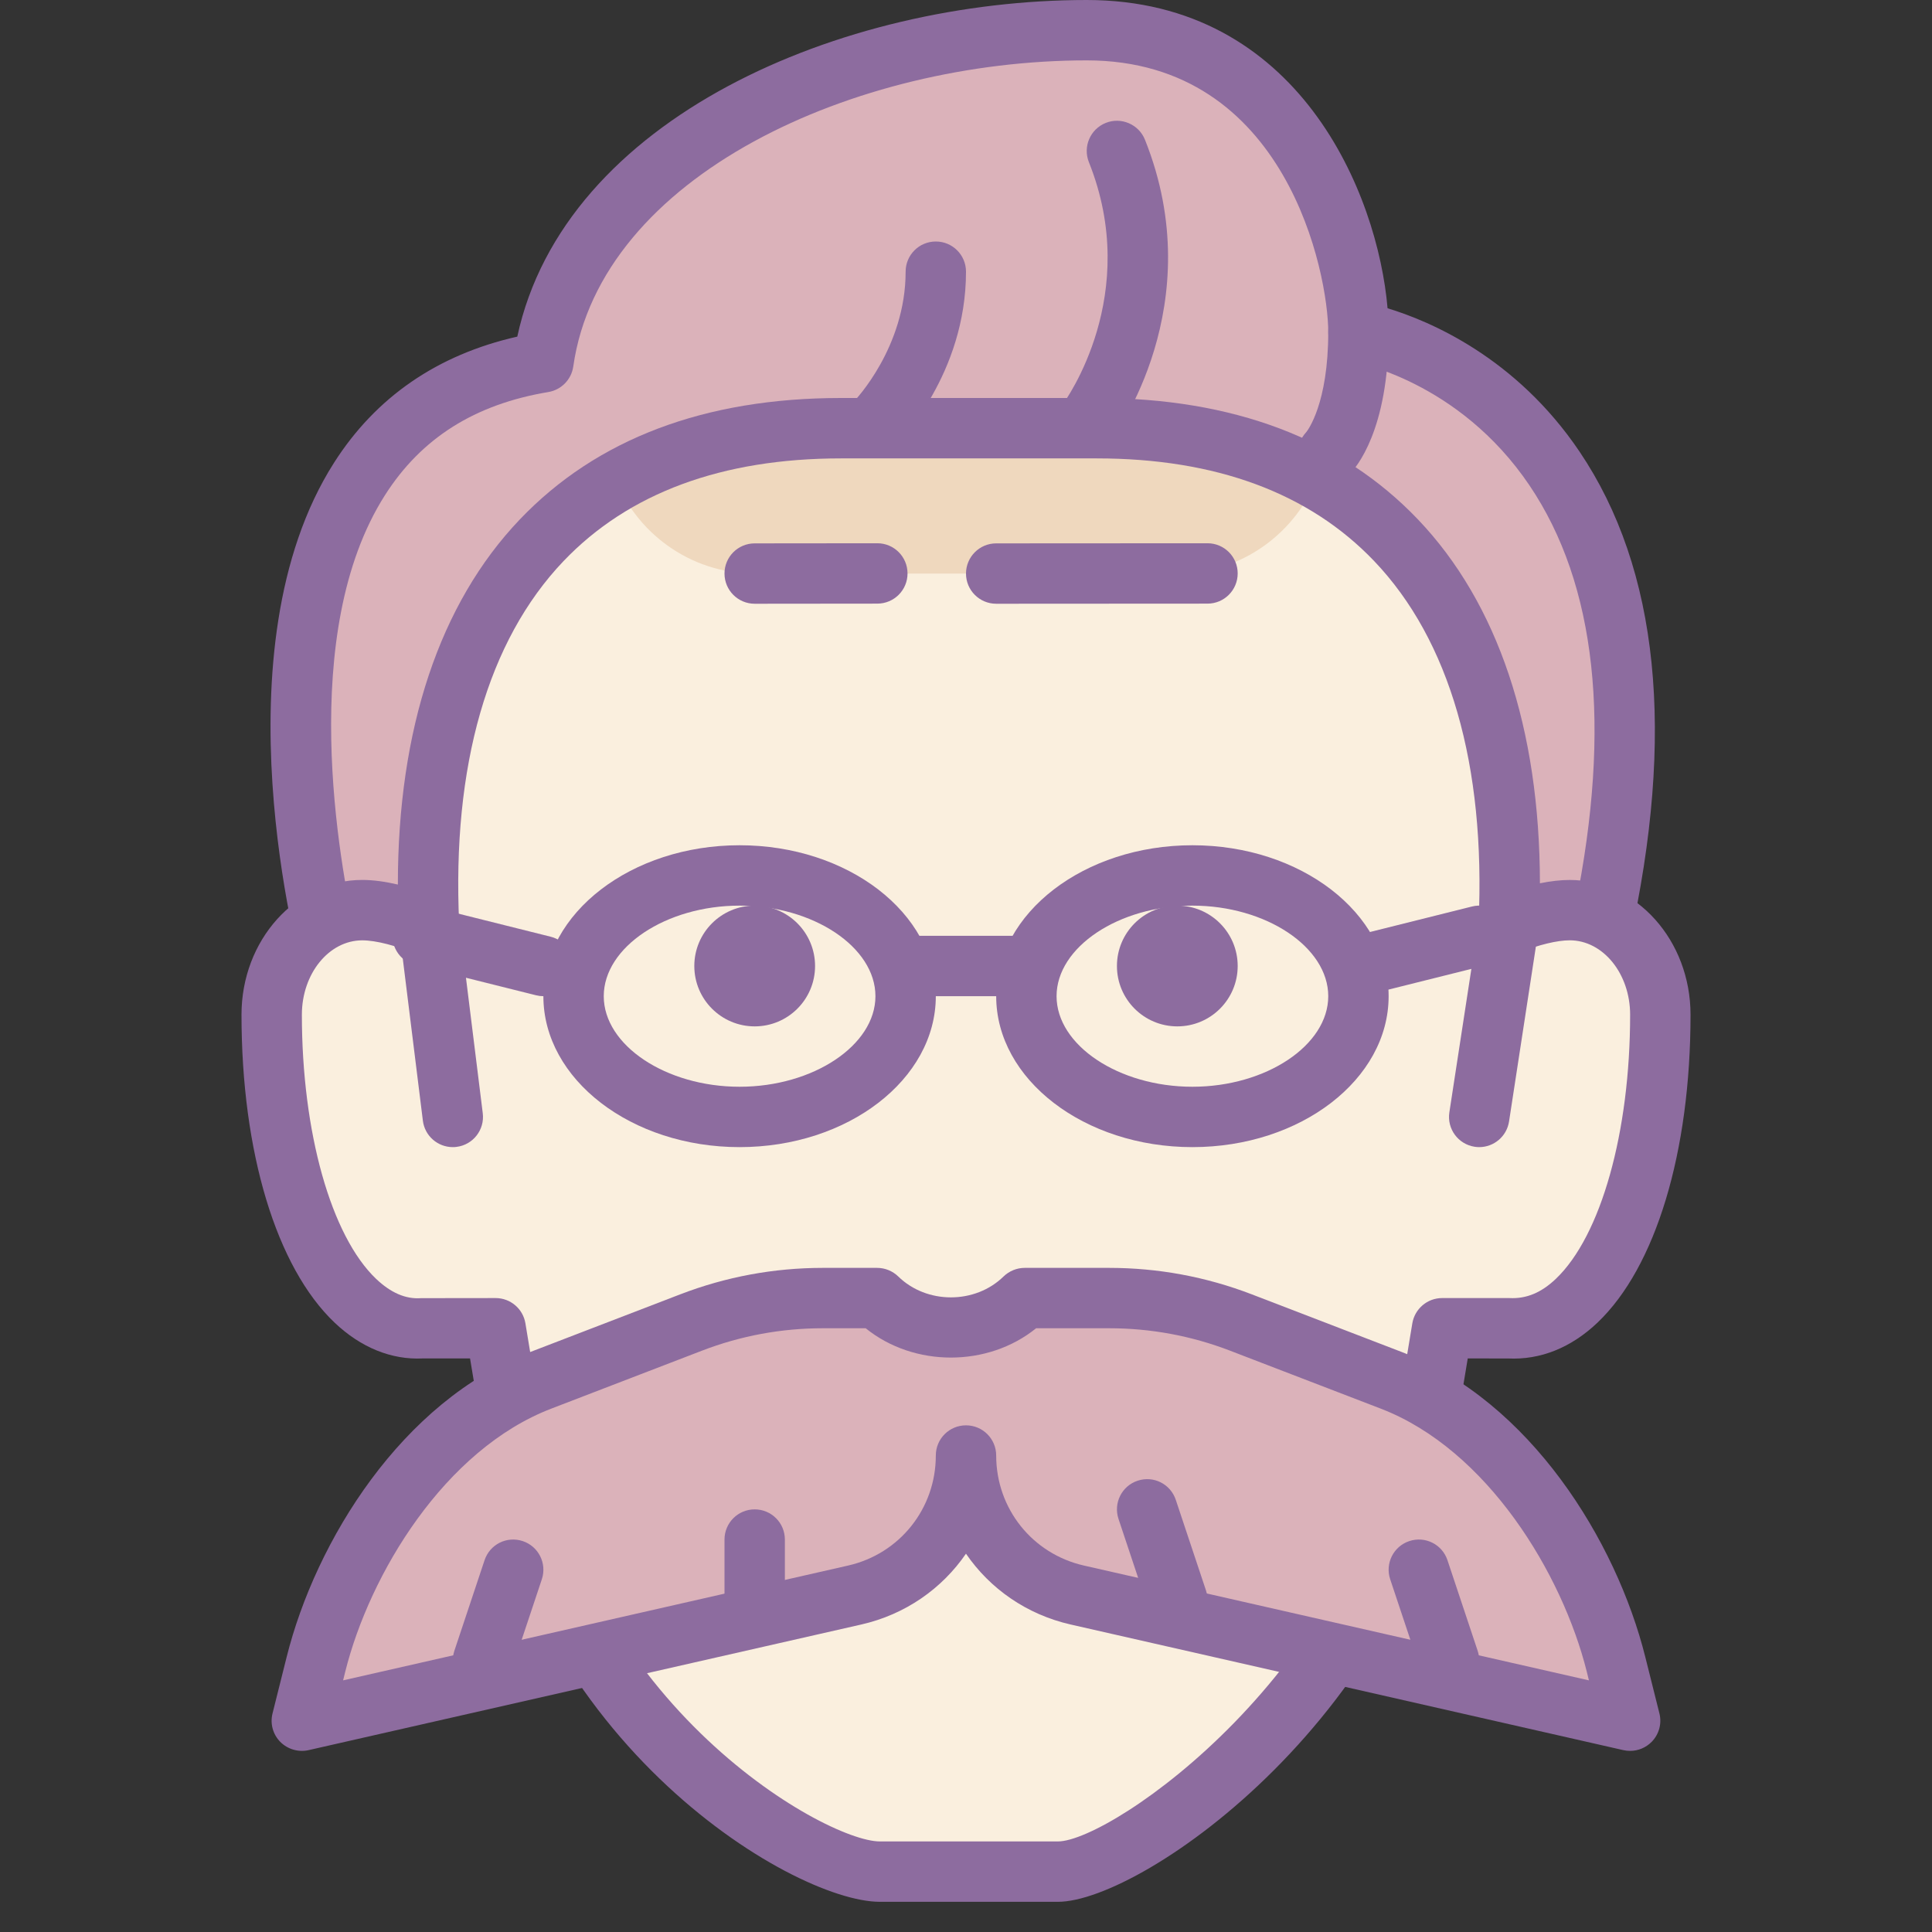 <svg xmlns="http://www.w3.org/2000/svg" viewBox="0 0 64 64" width="200px" height="200px"
    baseProfile="basic">
    <rect x="0" y="0" width="64" height="64" fill="#333333" stroke="none"/>
    <script xmlns="" id="dashlane_webauthn" name="forward_webauthn_ready" />
    <path fill="#dbb2ba" d="M11,32c0,0-5-18,7-20C19,5,28,1,36,1c7,0,9,7,9,10c0,0,12,2,8,20L11,32z" />
    <path fill="#8d6c9f"
        d="M11,33c-0.448,0-0.843-0.299-0.964-0.732c-0.121-0.436-2.919-10.744,1.029-16.939 c1.387-2.177,3.428-3.58,6.071-4.178C18.7,3.902,27.876,0,36,0c7.038,0,9.642,6.431,9.965,10.212 c1.379,0.417,4.247,1.616,6.359,4.748c2.628,3.895,3.184,9.364,1.652,16.257c-0.101,0.449-0.493,0.772-0.953,0.783l-42,1 C11.016,33,11.008,33,11,33z M36,2c-7.649,0-16.104,3.793-17.01,10.142c-0.062,0.432-0.396,0.773-0.826,0.845 c-2.434,0.406-4.204,1.522-5.41,3.414c-2.908,4.559-1.517,12.175-0.973,14.581l40.404-0.962c1.206-5.971,0.696-10.658-1.519-13.941 c-2.345-3.475-5.797-4.086-5.831-4.092C44.354,11.907,44,11.49,44,11C44,9.099,42.643,2,36,2z" />
    <path fill="#faefde"
        d="M52,30.149c-0.549,0-1.284,0.173-2.02,0.471c0.46-10.027-4.131-16.435-13.649-16.435h-8.47 c-9.533,0-14.124,6.426-13.648,16.48l0.006,0.038c-0.802-0.349-1.62-0.553-2.219-0.553c-1.657,0-3,1.55-3,3.463 C9,39.383,11,44.149,14,44h2.419l0.464,2.803C18,57,26.837,62,29.146,62h5.899C37.355,62,46,56,47.309,46.803L47.773,44H50 c3,0.149,5-4.617,5-10.389C55,31.699,53.657,30.149,52,30.149z" />
    <path fill="#efd8be"
        d="M39.193,14H24.807c-1.723,0-3.293,0.642-4.491,1.697C21.013,17.619,22.837,19,25,19h14 c2.163,0,3.987-1.381,4.684-3.302C42.486,14.642,40.916,14,39.193,14z" />
    <path fill="#8d6c9f"
        d="M35.045,63h-5.898c-2.954,0-12.102-5.531-13.258-16.088L15.571,45H14 c-1.028,0.051-2.047-0.358-2.918-1.188C9.152,41.976,8,38.162,8,33.612c0-2.461,1.794-4.463,4-4.463 c0.352,0,0.754,0.053,1.18,0.153c-0.002-5.148,1.383-9.31,4.038-12.093c2.548-2.671,6.128-4.025,10.643-4.025h8.471 c4.51,0,8.089,1.352,10.636,4.019c2.651,2.776,4.038,6.925,4.044,12.057c0.354-0.072,0.688-0.11,0.989-0.11 c2.206,0,4,2.002,4,4.463c0,4.551-1.152,8.364-3.082,10.201c-0.871,0.828-1.889,1.241-2.968,1.187L48.621,45l-0.326,1.966 C46.911,56.693,37.865,63,35.045,63z M16.419,43c0.489,0,0.906,0.354,0.986,0.837l0.464,2.803C18.922,56.232,27.294,61,29.146,61 h5.898c1.786,0,10.048-5.723,11.273-14.338l0.468-2.825C46.866,43.355,47.283,43,47.772,43H50c0.567,0.03,1.06-0.181,1.539-0.636 C53.034,40.941,54,37.505,54,33.612c0-1.358-0.897-2.463-2-2.463c-0.415,0-1.03,0.148-1.646,0.397 c-0.315,0.128-0.674,0.086-0.953-0.11c-0.277-0.197-0.437-0.521-0.421-0.862c0.239-5.223-0.957-9.369-3.46-11.989 c-2.155-2.257-5.247-3.4-9.189-3.4H27.86c-3.946,0-7.04,1.146-9.195,3.405c-2.505,2.627-3.699,6.782-3.454,12.018 c0.02,0.33-0.12,0.664-0.383,0.867c-0.289,0.223-0.672,0.292-1.008,0.145c-0.667-0.29-1.364-0.47-1.82-0.47 c-1.103,0-2,1.104-2,2.463c0,3.894,0.966,7.329,2.461,8.753c0.479,0.454,0.972,0.676,1.489,0.637L16.419,43z" />
    <path fill="#8d6c9f"
        d="M34,33h-4c-0.553,0-1-0.447-1-1s0.447-1,1-1h4c0.553,0,1,0.447,1,1S34.553,33,34,33z" />
    <path fill="#8d6c9f"
        d="M18.001,33c-0.08,0-0.162-0.01-0.243-0.03l-4-1c-0.536-0.134-0.862-0.677-0.728-1.212 c0.134-0.537,0.675-0.863,1.212-0.728l4,1c0.536,0.134,0.862,0.677,0.728,1.212C18.856,32.698,18.449,33,18.001,33z" />
    <path fill="#8d6c9f"
        d="M44.999,33c-0.448,0-0.855-0.303-0.969-0.758c-0.135-0.535,0.191-1.078,0.728-1.212l4-1 c0.532-0.135,1.078,0.19,1.212,0.728c0.135,0.535-0.191,1.078-0.728,1.212l-4,1C45.161,32.991,45.079,33,44.999,33z" />
    <path fill="#8d6c9f"
        d="M24.5,38c-3.584,0-6.5-2.243-6.5-5s2.916-5,6.5-5s6.5,2.243,6.5,5S28.084,38,24.5,38z M24.5,30 c-2.439,0-4.5,1.374-4.5,3s2.061,3,4.5,3s4.5-1.374,4.5-3S26.939,30,24.5,30z" />
    <path fill="#8d6c9f"
        d="M39.5,38c-3.584,0-6.5-2.243-6.5-5s2.916-5,6.5-5s6.5,2.243,6.5,5S43.084,38,39.5,38z M39.5,30 c-2.439,0-4.5,1.374-4.5,3s2.061,3,4.5,3s4.5-1.374,4.5-3S41.939,30,39.5,30z" />
    <circle cx="25" cy="32" r="2" fill="#8d6c9f" />
    <circle cx="39" cy="32" r="2" fill="#8d6c9f" />
    <path fill="#dbb2ba"
        d="M53.534,55.134c-0.961-3.845-3.736-7.981-7.435-9.404l-4.99-1.919 C39.715,43.275,38.234,43,36.741,43h-2.797c-0.631,0.617-1.492,1-2.444,1s-1.813-0.383-2.444-1h-1.797 c-1.493,0-2.973,0.275-4.367,0.811l-4.99,1.919c-3.699,1.423-6.474,5.559-7.435,9.404L10,57l18.31-4.161 c2.158-0.491,3.69-2.409,3.69-4.622c0,2.213,1.531,4.132,3.69,4.622L54,57L53.534,55.134z" />
    <path fill="#8d6c9f"
        d="M54,58c-0.074,0-0.148-0.008-0.222-0.024l-18.311-4.162c-1.46-0.332-2.675-1.188-3.468-2.346 c-0.793,1.157-2.008,2.014-3.468,2.346l-18.311,4.162c-0.334,0.075-0.693-0.028-0.937-0.276s-0.34-0.604-0.255-0.941l0.467-1.866 c0.963-3.855,3.824-8.472,8.045-10.096l4.99-1.919C24.046,42.295,25.636,42,27.259,42h1.797c0.261,0,0.512,0.103,0.699,0.284 c0.943,0.924,2.547,0.924,3.49,0C33.433,42.103,33.684,42,33.944,42h2.797c1.623,0,3.213,0.295,4.727,0.877l4.99,1.919 c4.221,1.624,7.082,6.24,8.045,10.096l0.467,1.866c0.085,0.337-0.012,0.693-0.255,0.941C54.524,57.894,54.266,58,54,58z M32,47.216 c0.553,0,1,0.447,1,1c0,1.758,1.197,3.258,2.911,3.646l16.724,3.802l-0.071-0.288l0,0c-0.812-3.244-3.292-7.354-6.824-8.713 l-4.99-1.919C39.467,44.25,38.118,44,36.741,44h-2.418c-1.6,1.295-4.047,1.295-5.646,0h-1.418c-1.377,0-2.726,0.25-4.008,0.744 l-4.99,1.919c-3.532,1.358-6.013,5.469-6.824,8.713l-0.071,0.288l16.724-3.802C29.803,51.474,31,49.974,31,48.216 C31,47.663,31.447,47.216,32,47.216z" />
    <path fill="#8d6c9f"
        d="M14.999,38c-0.498,0-0.929-0.371-0.991-0.877l-0.781-6.299c-0.068-0.548,0.321-1.048,0.869-1.115 c0.55-0.078,1.048,0.321,1.115,0.869l0.781,6.299c0.068,0.548-0.321,1.048-0.869,1.115C15.081,37.998,15.04,38,14.999,38z" />
    <path fill="#8d6c9f"
        d="M49.001,38c-0.05,0-0.102-0.004-0.152-0.012c-0.546-0.084-0.921-0.594-0.837-1.14l0.979-6.381 c0.084-0.546,0.595-0.921,1.14-0.837c0.546,0.084,0.921,0.594,0.837,1.14l-0.979,6.381C49.912,37.647,49.486,38,49.001,38z" />
    <path fill="#8d6c9f"
        d="M35.999,15c-0.209,0-0.419-0.065-0.599-0.2c-0.441-0.331-0.531-0.956-0.202-1.397 c0.114-0.154,2.628-3.645,0.873-8.031c-0.205-0.513,0.045-1.095,0.558-1.3c0.508-0.205,1.095,0.044,1.3,0.558 c2.184,5.459-0.992,9.789-1.129,9.971C36.604,14.863,36.304,15,35.999,15z" />
    <path fill="#8d6c9f"
        d="M44,16c-0.256,0-0.512-0.098-0.707-0.293c-0.383-0.383-0.391-1-0.021-1.392 C43.317,14.259,44,13.374,44,11c0-0.553,0.447-1,1-1s1,0.447,1,1c0,3.25-1.077,4.491-1.293,4.707C44.512,15.903,44.256,16,44,16z" />
    <path fill="#8d6c9f"
        d="M25,54c-0.553,0-1-0.447-1-1v-2c0-0.553,0.447-1,1-1s1,0.447,1,1v2C26,53.553,25.553,54,25,54z" />
    <path fill="#8d6c9f"
        d="M16,56c-0.104,0-0.211-0.017-0.316-0.052c-0.523-0.174-0.807-0.74-0.632-1.265l1-3 c0.175-0.523,0.736-0.808,1.265-0.632c0.523,0.174,0.807,0.74,0.632,1.265l-1,3C16.809,55.736,16.419,56,16,56z" />
    <path fill="#8d6c9f"
        d="M39,54c-0.419,0-0.809-0.265-0.948-0.684l-1-3c-0.175-0.524,0.108-1.091,0.632-1.265 c0.529-0.176,1.09,0.108,1.265,0.632l1,3c0.175,0.524-0.108,1.091-0.632,1.265C39.211,53.984,39.104,54,39,54z" />
    <path fill="#8d6c9f"
        d="M48,56c-0.419,0-0.809-0.265-0.948-0.684l-1-3c-0.175-0.524,0.108-1.091,0.632-1.265 c0.527-0.176,1.091,0.108,1.265,0.632l1,3c0.175,0.524-0.108,1.091-0.632,1.265C48.211,55.984,48.104,56,48,56z" />
    <path fill="#8d6c9f"
        d="M29,15c-0.256,0-0.512-0.098-0.707-0.293c-0.39-0.39-0.391-1.021-0.002-1.412 C28.336,13.248,30,11.504,30,9c0-0.553,0.447-1,1-1s1,0.447,1,1c0,3.375-2.199,5.613-2.293,5.707C29.512,14.903,29.256,15,29,15z" />
    <g>
        <path fill="#8d6c9f"
            d="M25,20c-0.552,0-0.999-0.447-1-0.999c-0.001-0.553,0.446-1,0.999-1.001l4.063-0.004h0.001 c0.552,0,0.999,0.447,1,0.999c0.001,0.553-0.446,1-0.999,1.001L25,20L25,20z" />
    </g>
    <g>
        <path fill="#8d6c9f"
            d="M33,20c-0.552,0-1-0.447-1-0.999C32,18.449,32.447,18,32.999,18l7-0.004c0.001,0,0.001,0,0.001,0 c0.552,0,1,0.447,1,0.999c0,0.553-0.447,1.001-0.999,1.001L33,20C33,20,33,20,33,20z" />
    </g>
</svg>